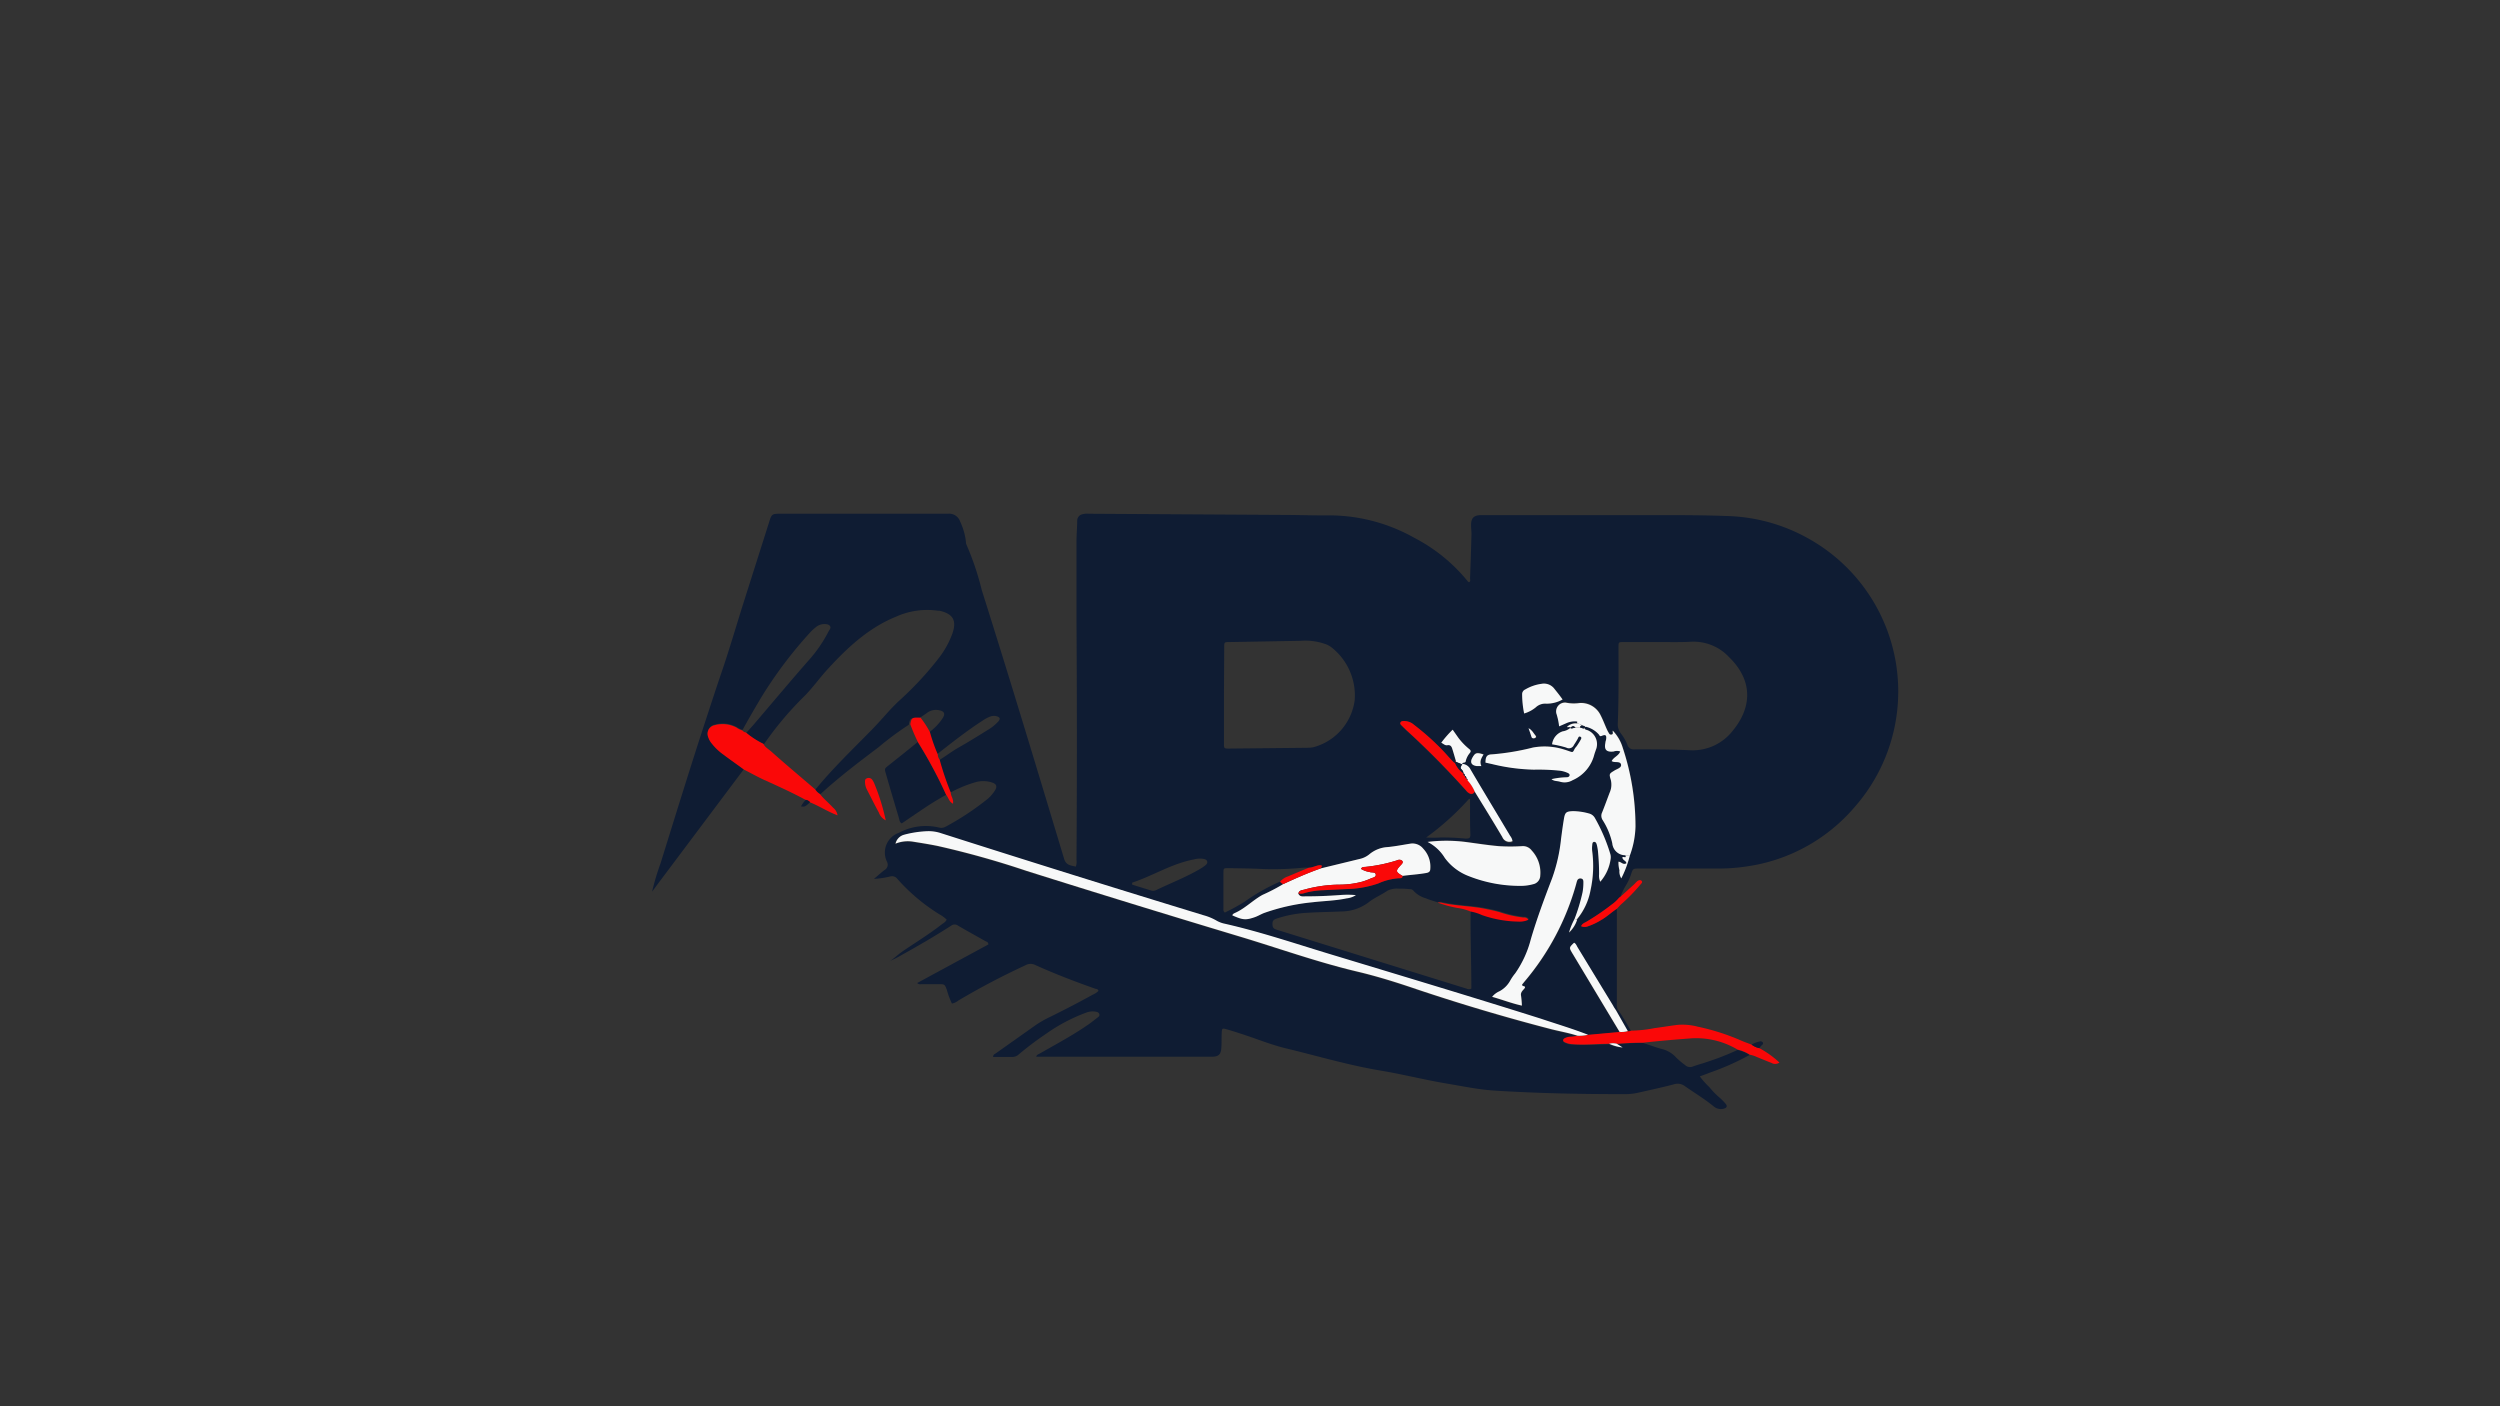 <svg id="frames" xmlns="http://www.w3.org/2000/svg" viewBox="0 0 384 216"><rect x="0" y="0" width="384" height="216" fill="#333333" stroke="none"/><defs><style>.cls-1{fill:#0f1c33;}.cls-2{fill:#fa0808;}.cls-3{fill:#f7f8f8;}.cls-4{fill:#d6d7d0;}</style></defs><path class="cls-1" d="M248.35,139.59l0,11.74V154a2.34,2.34,0,0,0,.14,1.08l-.24.2c-.16-.25-.34-.49-.49-.75q-2.74-4.53-5.48-9c-.15-.25-.24-.55-.53-.69-.78.75-.78.75-.26,1.63l7.25,12.07-4.84.44c-2.41-.95-4.9-1.69-7.36-2.47-10.38-3.28-20.82-6.41-31.24-9.57-5.73-1.73-11.41-3.69-17.26-5a4.18,4.18,0,0,1-1.22-.45,8.14,8.14,0,0,0-2-.84q-20.25-6.22-40.44-12.64a5.93,5.93,0,0,0-2-.28,16,16,0,0,0-3.65.56,1.83,1.83,0,0,0-1.25,1.35,5,5,0,0,1,2.7-.3c1.25.2,2.5.4,3.74.65a136.81,136.81,0,0,1,13.75,3.86q16.22,5.07,32.47,10c6.15,1.84,12.2,4,18.47,5.5,3,.72,6,1.67,8.9,2.65q10.29,3.45,20.78,6.17c1.32.34,2.67.57,4,1-.36,0-.72.1-1.08.13a2.15,2.15,0,0,0-.86.22.51.51,0,0,0-.27.27c0,.17.1.3.26.37a2.87,2.87,0,0,0,1.15.29c.59,0,1.19.07,1.78.06,1.29,0,2.58-.07,3.87-.11a6.65,6.65,0,0,0,2.08.54l-.9-.57c1.35-.11,2.71-.18,4.06-.17.95.31,1.89.65,2.85.92a4.37,4.37,0,0,1,2.27,1.36,12.5,12.5,0,0,0,1.3,1.09,1.13,1.13,0,0,0,1.27.23c.78-.29,1.59-.48,2.37-.77a39.56,39.56,0,0,0,4.45-1.76,5.55,5.55,0,0,1,1.85.77,39.19,39.19,0,0,1-5.92,2.65l-1.73.65a13.58,13.58,0,0,0,1.49,1.67,11.58,11.58,0,0,0,1.46,1.51,9.22,9.22,0,0,1,1,1c.33.37.21.65-.29.78a1.72,1.72,0,0,1-1.58-.4c-1.4-1.14-2.95-2.07-4.42-3.1a1.83,1.83,0,0,0-1.67-.24c-1.9.5-3.82.91-5.74,1.34a9.72,9.72,0,0,1-2.09.16c-6.6,0-13.2-.13-19.78-.55-2.43-.16-4.82-.67-7.22-1.07-3.42-.57-6.78-1.43-10.2-2-4.91-.82-9.66-2.24-14.48-3.4-2.3-.55-4.5-1.46-6.75-2.19-.82-.27-1.65-.54-2.48-.77-.57-.16-.65-.11-.68.46-.05.83,0,1.67-.07,2.5s-.35,1.23-1.28,1.27h-26.7l-.44,0c.07-.33.36-.38.56-.5,2.46-1.41,5-2.76,7.3-4.35.52-.35,1-.74,1.52-1.14.18-.13.4-.29.3-.57s-.34-.31-.57-.36a2.75,2.75,0,0,0-1.47.16,26.53,26.53,0,0,0-6.16,3.26,49,49,0,0,0-4.15,3.13,1.51,1.51,0,0,1-1.08.41c-.95,0-1.91,0-2.88,0,0-.38.25-.44.42-.56l6.12-4.33a15.57,15.57,0,0,1,2.17-1.24c2.21-1.09,4.4-2.22,6.56-3.42a3,3,0,0,0,.91-.59c-.05-.32-.35-.29-.54-.36-3.11-1.1-6.19-2.28-9.2-3.64a1.57,1.57,0,0,0-1.5.07,113.84,113.84,0,0,0-10.26,5.39,2.28,2.28,0,0,1-1,.48,12.08,12.08,0,0,1-.79-2.13c-.33-.83-.31-.85-1.22-.85h-2.6c-.21,0-.46.09-.73-.18l10.93-5.92c0-.39-.28-.42-.47-.52-1.39-.79-2.79-1.55-4.17-2.36a.89.89,0,0,0-1.08,0c-2.6,1.68-5.27,3.21-8,4.73-.48.28-1,.48-1.46.77.7-.49,1.32-1.08,2-1.56,2-1.36,4.09-2.64,6-4.13.28-.22.63-.38.78-.75a5.61,5.61,0,0,0-1.13-.82,29,29,0,0,1-6.47-5.46,1,1,0,0,0-1.05-.35,14.28,14.28,0,0,1-2.52.38c.54-.46,1.07-.94,1.63-1.37a.94.94,0,0,0,.38-1.25,3.21,3.21,0,0,1,1.82-4.46,8.72,8.72,0,0,1,6.2-.8,1.31,1.31,0,0,0,1-.15,42.09,42.09,0,0,0,6.41-4.24,5.62,5.62,0,0,0,1.17-1.36c.34-.56.21-.95-.42-1.16a4.38,4.38,0,0,0-2.46-.1,19,19,0,0,0-4.15,1.72,43.55,43.55,0,0,1-1.69-5c1.06-.62,2-1.38,3.1-2,1.51-.86,3-1.78,4.44-2.68a6.83,6.83,0,0,0,1.7-1.37c.3-.36.23-.58-.2-.74a1.64,1.64,0,0,0-1,0,5,5,0,0,0-1.23.64c-2.49,1.61-4.81,3.44-7.13,5.27a25.9,25.9,0,0,1-1.2-3.4,8.3,8.3,0,0,0,2.2-2.26c.41-.66.23-1.05-.54-1.19a2.26,2.26,0,0,0-1.8.34c-.42.32-.87.6-1.31.89-1.32-.08-1.38,0-1.57,1a45.62,45.62,0,0,0-4.64,3.44C132,117,128.87,119.36,126,122a2.27,2.27,0,0,1-.75-.73c2.64-3.23,5.65-6.11,8.56-9.08.86-.88,1.69-1.8,2.51-2.72.55-.62,1.13-1.21,1.74-1.79a50.33,50.33,0,0,0,6.24-6.73,13.92,13.92,0,0,0,2-3.67c.67-2,.09-3-2-3.47l-.2,0a11.65,11.65,0,0,0-6.44.9c-4.27,1.73-7.54,4.8-10.59,8.14-1.28,1.4-2.39,3-3.74,4.3a50.52,50.52,0,0,0-6,7.18,13.33,13.33,0,0,1-2.7-1.76c.42-.47.85-.94,1.26-1.42,2.77-3.24,5.51-6.52,8.32-9.72A20.92,20.92,0,0,0,127.26,97c.13-.26.42-.52.24-.82s-.62-.34-1-.32a2.06,2.06,0,0,0-1.19.48,7.48,7.48,0,0,0-.88.81A65.79,65.79,0,0,0,117,107c-1,1.67-2,3.4-2.94,5.11a2.83,2.83,0,0,1-.89-.43,4.55,4.55,0,0,0-3.37-.38,1.35,1.35,0,0,0-1,1.84,2.92,2.92,0,0,0,.56,1,8.55,8.55,0,0,0,1.8,1.7c1,.78,2.08,1.52,3.12,2.28l-12,16c-.68.9-1.35,1.8-2.12,2.84a38.08,38.08,0,0,1,1.29-4.32c2.25-7.22,4.47-14.45,6.82-21.63.93-2.85,1.86-5.7,2.83-8.53,1-3,1.89-6,2.84-9.06l4.26-13.42c.31-1,.46-1.09,1.51-1.09h25.9a1.77,1.77,0,0,1,1.86,1.18,9.88,9.88,0,0,1,.89,3.06,1.33,1.33,0,0,0,.08.49,42.89,42.89,0,0,1,2.36,7c4.34,13.72,8.5,27.5,12.65,41.28.31,1,1,1,1.79,1.19a2,2,0,0,0,.11-1q.12-18.25,0-36.5c0-4.17,0-8.34,0-12.5,0-1,.1-2.07.11-3.1a1,1,0,0,1,.72-1,2.87,2.87,0,0,1,1.09-.1l29.6.18c2.46,0,4.93.1,7.39.07a26.76,26.76,0,0,1,13,3.46,25.92,25.92,0,0,1,8.22,6.71s.1.07.16.11c.28-.15.16-.41.16-.62.09-2.27.16-4.53.22-6.8,0-.39-.05-.79-.06-1.19-.05-1.25.38-1.71,1.62-1.71,8.87,0,17.73,0,26.6,0,3.69,0,7.39,0,11.09.14a27,27,0,0,1,12.47,3.44A26.89,26.89,0,0,1,284.84,124a26.72,26.72,0,0,1-16,9,30,30,0,0,1-5.17.41q-5.94,0-11.9,0c-.95,0-.94,0-1.24.87a7.57,7.57,0,0,1-.84,1.8,11.52,11.52,0,0,0-.81,1.7l-.12.06h0a5.68,5.68,0,0,1-1.16,1.08,36.44,36.44,0,0,1-3.86,2.63c-.29.17-.67.28-.84.7a1.41,1.41,0,0,0,1.09,0,10,10,0,0,0,2.07-1C246.85,140.79,247.54,140.11,248.35,139.59Zm-23.77-22.17c-.06-.43.51-.18.55-.51a3,3,0,0,1,.67-1.31c.24-.34-.05-.49-.23-.65A9.81,9.81,0,0,1,224,113.3l-.87-1.24a16.47,16.47,0,0,0-1.75,2c.32.17.6.45.91.39.57-.1.69.26.81.65.2.62.37,1.25.56,1.88-.21.38-.38.08-.52,0-.46-.48-.9-1-1.35-1.47a38.4,38.4,0,0,0-4.6-4.14,2.25,2.25,0,0,0-1.55-.58c-.2,0-.42,0-.53.21s.07.37.21.51l.64.63a128,128,0,0,1,9.2,9.29,1.93,1.93,0,0,0,.35.35c.38.27.73.32,1-.14,1.43,2.35,2.89,4.69,4.28,7.07a1.16,1.16,0,0,0,1.56.63,1.66,1.66,0,0,0-.36-.81c-2-3.4-4.06-6.79-6.08-10.19A1.55,1.55,0,0,0,224.58,117.42Zm-28,18a1,1,0,0,0,.49.38,28.86,28.86,0,0,1-3.17,1.65c-1.46.8-2.63,2-4.15,2.74-.19.09-.42.16-.49.41,1.62.72,2.06.76,3.47.27.5-.18,1-.47,1.45-.65a31.13,31.13,0,0,1,7.38-1.63c1.75-.21,3.52-.23,5.25-.6a3.24,3.24,0,0,0,1.43-.5,14.57,14.57,0,0,0-2.57,0c-1.69.12-3.39.21-5.08.19-.43,0-1,.14-1.2-.44a1.72,1.72,0,0,0,1-.07,11.67,11.67,0,0,1,2.75-.43l3.68-.18a15.8,15.8,0,0,0,4.88-.86,9.2,9.2,0,0,1,3.17-.8c.22,0,.56,0,.57-.36,1.22-.17,2.45-.23,3.66-.45.4-.07.58-.24.61-.63a4,4,0,0,0-1.09-3.11,2.1,2.1,0,0,0-2-.76c-1.15.18-2.3.41-3.45.52a4.78,4.78,0,0,0-2.81,1.1,3.52,3.52,0,0,1-1.52.73l-6,1.45c.19-.24.32-.53-.15-.49s-1.08.35-1.65.38a8.77,8.77,0,0,0-.89,0,45.92,45.92,0,0,1-6,.21c-1.82-.1-3.65-.11-5.48-.14-.72,0-.74,0-.75.7,0,1.86,0,3.73,0,5.59a.55.55,0,0,0,.21.53,31.24,31.24,0,0,0,3-1.64A30.22,30.22,0,0,1,196.63,135.41ZM241.2,111.8a2.24,2.24,0,0,1-1.13.51,2.38,2.38,0,0,0-1.65,2,15.8,15.8,0,0,1,2.18.5.82.82,0,0,0,1.16-.38c.2-.35.43-.68.61-1,.09-.19.18-.41.41-.28s.07.36,0,.52c-.17.32-.38.62-.58.93a2.79,2.79,0,0,0-.31.39c-.28.57-.27.58-.83.38-.25-.08-.5-.18-.76-.25a9.92,9.92,0,0,0-4.81-.32,37.33,37.33,0,0,1-6.3,1.05c-.76,0-1,.36-1,1.27l1,.22a29.61,29.61,0,0,0,6.42.86,32,32,0,0,1,3.79.14,4.11,4.11,0,0,1,1.35.33c.18.08.41.18.36.41s-.27.29-.47.29a11.5,11.5,0,0,0-2.31.29c.4.34.9.26,1.33.4a2.42,2.42,0,0,0,1.91-.24,5.83,5.83,0,0,0,3.32-3.89c.07-.26.17-.51.25-.76a2.3,2.3,0,0,0-1.2-3c-.2-.11-.55-.06-.54-.43a.21.21,0,0,1,.31-.12,3.81,3.81,0,0,1,1.91,1.19c.1.13.14.3.44.17.57-.23.72-.08.66.48,0,.2-.08.39-.12.59-.22,1.08.16,1.47,1.28,1.34a1.44,1.44,0,0,1,1,0c-.26.68-1,.87-1.32,1.48l.21.09c.43.13,1.15,0,1.23.43s-.61.67-1,.92c-.79.49-.86.49-.58,1.41a3,3,0,0,1-.17,2c-.38,1-.74,2-1.14,3a1.2,1.2,0,0,0,.07,1.21,11,11,0,0,1,1.48,3.58,2,2,0,0,0,2,1.82c.29.58-.46.14-.44.41s.56.45.6.83c-.5.31-.8-.22-1.21-.24a4.25,4.25,0,0,0,.15,1.31,2,2,0,0,0,.28,1.25,16.31,16.31,0,0,0,1.32-3.55,13.71,13.71,0,0,0,.87-4.48,38.25,38.25,0,0,0-1.95-12.05,6.49,6.49,0,0,0-1.54-2.66c-.06.26.14.49-.14.59a.34.34,0,0,1-.43-.16,5.83,5.83,0,0,1-.37-.7c-.31-.7-.58-1.42-.93-2.1a3.33,3.33,0,0,0-3.24-1.87,6.08,6.08,0,0,1-2.08-.06,1.36,1.36,0,0,0-1.48,1.64,10.06,10.06,0,0,1,.43,2l1.12-.49a3.11,3.11,0,0,1,1.56-.26c.23,0,.07.19.05.3a2.06,2.06,0,0,0-1.51.54C240.86,111.8,241.1,111.55,241.2,111.8Zm1.06,29.43a9.72,9.72,0,0,0,2.07-4.44,17.32,17.32,0,0,0,.26-6,3.8,3.8,0,0,1,0-.89c0-.21,0-.54.3-.54s.36.26.42.49a6.78,6.78,0,0,1,.16.88c.12,1.2.16,2.4.18,3.6a2.26,2.26,0,0,0,.18,1.15,6.66,6.66,0,0,0,1.6-3.57,1.78,1.78,0,0,0-.06-.69,26.72,26.72,0,0,0-2.35-5.5,1.44,1.44,0,0,0-.92-.72,9.32,9.32,0,0,0-2.46-.36c-1,0-1.22.19-1.39,1.18s-.31,2-.44,3.06a25.66,25.66,0,0,1-1.39,6.11c-1.18,3.08-2.33,6.17-3.26,9.34a16.14,16.14,0,0,1-2.4,5.23,7.42,7.42,0,0,0-.79,1.16,4.08,4.08,0,0,1-1.61,1.58,3,3,0,0,0-1.14.86c1.55.44,3,1,4.57,1.35a14.67,14.67,0,0,0-.13-1.52c-.12-.61.39-.87.61-1.24,0-.18-.13-.18-.21-.22l-.24-.13a.45.45,0,0,1,0-.12l.31-.39a39.53,39.53,0,0,0,8-15.06,4.34,4.34,0,0,1,.14-.48.51.51,0,0,1,.62-.36c.29.05.35.28.35.53a8.53,8.53,0,0,1-.13,1.59,28.76,28.76,0,0,1-1.23,4.09,10.65,10.65,0,0,0-.85,2.09A4.55,4.55,0,0,0,242.26,141.23Zm-21.46-2.64c-.6-.2-1.22-.36-1.79-.61a4.09,4.09,0,0,1-1.92-1.18.58.58,0,0,0-.52-.22,12.17,12.17,0,0,0-1.7-.08,3.3,3.3,0,0,0-1.75.31c-.93.63-2,1.08-2.88,1.77A7,7,0,0,1,206,140c-1.69.08-3.39.09-5.09.2a17.83,17.83,0,0,0-4.89.92c-.53.19-.6.46-.56,1s.42.61.79.73l29,9a.81.81,0,0,0,.75,0c0-3.95-.16-7.94-.11-11.93a7.67,7.67,0,0,1,1.81.53,17.69,17.69,0,0,0,5.58,1,3.22,3.22,0,0,0,1.54-.28.76.76,0,0,0-.73-.34,17.38,17.38,0,0,1-3.7-.83c-.67-.19-1.35-.33-2-.47-2.32-.47-4.7-.43-7-1A2,2,0,0,0,220.8,138.59ZM188,106.84h0c0,2.43,0,4.86,0,7.29,0,.86,0,.86.89.85l11.79-.12a6.73,6.73,0,0,0,1-.07,8.65,8.65,0,0,0,6.4-7.23,9.39,9.39,0,0,0-3.53-8.1,3.31,3.31,0,0,0-1.15-.59,9.19,9.19,0,0,0-3.64-.44l-10.88.19c-.82,0-.84,0-.84.82Zm67-8.22h-5.6c-.78,0-.8,0-.8.76,0,3.93.05,7.86-.11,11.79a2.3,2.3,0,0,0,.47,1.48,7,7,0,0,1,1,1.73,1,1,0,0,0,1.12.72c2.83,0,5.67,0,8.5.14a7.82,7.82,0,0,0,6.57-3c2.84-3.45,3.16-7.43-.26-11-.11-.12-.23-.23-.35-.35a7.43,7.43,0,0,0-5.75-2.32C258.16,98.66,256.56,98.62,255,98.62Zm-35.69,30.7a6.62,6.62,0,0,1,2.66,2.42,8.16,8.16,0,0,0,3.67,2.79,21.34,21.34,0,0,0,8,1.5,7,7,0,0,0,1.88-.25,1.37,1.37,0,0,0,1.11-1.34,5,5,0,0,0-1.32-3.85,1.68,1.68,0,0,0-1.47-.66,28.67,28.67,0,0,1-3.59,0c-1.73-.15-3.44-.43-5.15-.65A23.3,23.3,0,0,0,219.27,129.32Zm-45.41,6.27v.29l3,.93a1,1,0,0,0,.68-.09c2.28-1.1,4.64-2,6.83-3.3a5.91,5.91,0,0,0,.66-.45c.22-.17.44-.37.35-.67s-.39-.33-.65-.39a3.44,3.44,0,0,0-1.39.1C180,132.64,177.08,134.53,173.86,135.59Zm51.94-12.81-.18-.09a41.44,41.44,0,0,1-6.6,5.95,17.65,17.65,0,0,0,2.19,0,35.86,35.86,0,0,1,3.88.17c.49,0,.73-.05.72-.62C225.78,126.37,225.8,124.58,225.8,122.78Zm8.31-13.19a5.06,5.06,0,0,0,1.78-.94,2.1,2.1,0,0,1,1.55-.57,4.91,4.91,0,0,0,2.57-.64c-.45-.59-.85-1.13-1.26-1.64a2,2,0,0,0-1.94-.77,6.74,6.74,0,0,0-2.53.87.78.78,0,0,0-.48.69A14.84,14.84,0,0,0,234.11,109.59Zm-6.58,8.08c-.34-.77.06-1.29.34-1.83-1.1-.38-1.24-.34-1.71.48s-.17,1.19.66,1.3Zm7.25-5.82c.2.55.32,1,.51,1.39.12.24.4.22.6.07s0-.3-.07-.41C235.52,112.58,235.34,112.14,234.78,111.85Z"/><path class="cls-2" d="M114.56,112.5a12.87,12.87,0,0,0,2.7,1.75c.25.54.77.8,1.19,1.17,2.24,2,4.5,3.88,6.75,5.82a2.27,2.27,0,0,0,.75.73c.59.77,1.36,1.37,2,2.08a1.87,1.87,0,0,1,.7,1.19c-1.51-.57-2.81-1.43-4.23-2a1.1,1.1,0,0,0-.66-.37c-2.08-1.13-4.23-2.1-6.39-3.08-1.06-.48-2.07-1.07-3.11-1.58-1-.76-2.1-1.5-3.12-2.28a8.55,8.55,0,0,1-1.8-1.7,2.92,2.92,0,0,1-.56-1,1.35,1.35,0,0,1,1-1.84,4.55,4.55,0,0,1,3.37.38,2.83,2.83,0,0,0,.89.43A.73.73,0,0,0,114.56,112.5Z"/><path class="cls-1" d="M145.33,122.09c-2.4,1.29-4.6,2.9-6.83,4.39-.38-.24-.34-.58-.43-.85-.68-2.26-1.35-4.53-2-6.79-.23-.78-.22-.77.45-1.3,1.49-1.18,3-2.38,4.44-3.57A69.78,69.78,0,0,1,145.33,122.09Z"/><path class="cls-2" d="M268.76,162a5.55,5.55,0,0,0-1.85-.77,12.42,12.42,0,0,0-7.15-1.74c-2.46.19-4.91.39-7.36.67-1.35,0-2.71.06-4.06.17a2.36,2.36,0,0,0-1.18,0c-1.29,0-2.58.09-3.87.11-.59,0-1.19,0-1.78-.06a2.87,2.87,0,0,1-1.15-.29c-.16-.07-.3-.2-.26-.37a.51.51,0,0,1,.27-.27,2.15,2.15,0,0,1,.86-.22c.36,0,.72-.08,1.08-.13a5.86,5.86,0,0,0,1.62-.15l4.84-.44a3.35,3.35,0,0,0,1.26-.13.64.64,0,0,0,.45-.07,20.38,20.38,0,0,0,3.65-.39c1.15-.15,2.3-.34,3.45-.49a9.1,9.1,0,0,1,3.16.26,34.33,34.33,0,0,1,6.63,2.11c.54.25,1.11.43,1.67.65a2.93,2.93,0,0,0,1.2.55,14.52,14.52,0,0,1,3.08,2.21,1.11,1.11,0,0,1-1.21.06c-.75-.29-1.48-.6-2.22-.9A5.07,5.07,0,0,0,268.76,162Z"/><path class="cls-2" d="M145.33,122.09A69.78,69.78,0,0,0,141,114a26.93,26.93,0,0,1-1.18-2.76c.19-1,.25-1.07,1.58-1a14.31,14.31,0,0,1,1.44,2.22,25.9,25.9,0,0,0,1.2,3.4,1.44,1.44,0,0,0,.3.85,43.55,43.55,0,0,0,1.69,5c0,.57.47,1,.35,1.74C145.73,123.11,145.68,122.48,145.33,122.09Z"/><path class="cls-2" d="M248.35,139.59c-.81.52-1.5,1.2-2.34,1.68a10,10,0,0,1-2.07,1,1.41,1.41,0,0,1-1.09,0c.17-.42.55-.53.84-.7a36.44,36.44,0,0,0,3.86-2.63,5.68,5.68,0,0,0,1.16-1.08h0l.12-.06,2.12-1.92c.17-.16.32-.34.49-.49s.5-.32.71-.09-.06.42-.19.58A27.52,27.52,0,0,1,248.9,139C248.71,139.2,248.54,139.4,248.35,139.59Z"/><path class="cls-2" d="M136.05,126a2.08,2.08,0,0,1-1.06-1.2c-.63-1.13-1.19-2.29-1.79-3.44a2.6,2.6,0,0,1-.33-1.13c0-.26-.06-.55.27-.67a.67.67,0,0,1,.87.26,3.25,3.25,0,0,1,.28.52A32.31,32.31,0,0,1,136.05,126Z"/><path class="cls-1" d="M270.24,161a2.93,2.93,0,0,1-1.2-.55,4.3,4.3,0,0,1,1.29-.49.42.42,0,0,1,.44.16c.1.18,0,.3-.16.43S270.36,160.84,270.24,161Z"/><path class="cls-1" d="M250.48,158.3a.64.64,0,0,1-.45.07l-1.75-3.08.24-.2C249.23,156.12,249.86,157.2,250.48,158.3Z"/><path class="cls-1" d="M123.77,122.85a1.1,1.1,0,0,1,.66.37c-.78.71-.78.71-1.4.65A4.23,4.23,0,0,1,123.77,122.85Z"/><path class="cls-3" d="M243.93,158.94a5.86,5.86,0,0,1-1.62.15c-1.3-.43-2.65-.66-4-1q-10.5-2.72-20.78-6.17c-2.93-1-5.89-1.93-8.9-2.65-6.27-1.47-12.32-3.66-18.47-5.5q-16.26-4.89-32.47-10A136.81,136.81,0,0,0,144,129.93c-1.24-.25-2.49-.45-3.74-.65a5,5,0,0,0-2.7.3,1.83,1.83,0,0,1,1.25-1.35,16,16,0,0,1,3.65-.56,5.93,5.93,0,0,1,2,.28q20.18,6.45,40.44,12.64a8.14,8.14,0,0,1,2,.84,4.18,4.18,0,0,0,1.22.45c5.85,1.33,11.53,3.29,17.26,5,10.42,3.16,20.86,6.29,31.24,9.57C239,157.25,241.52,158,243.93,158.94Z"/><path class="cls-3" d="M241.85,141.15a28.76,28.76,0,0,0,1.23-4.09,8.53,8.53,0,0,0,.13-1.59c0-.25-.06-.48-.35-.53a.51.51,0,0,0-.62.36,4.34,4.34,0,0,0-.14.48,39.53,39.53,0,0,1-8,15.06l-.31.39a.45.45,0,0,0,0,.12l.24.13c.08,0,.2,0,.21.22-.22.37-.73.63-.61,1.24a14.67,14.67,0,0,1,.13,1.52c-1.59-.35-3-.91-4.57-1.35a3,3,0,0,1,1.14-.86,4.08,4.08,0,0,0,1.61-1.58,7.42,7.42,0,0,1,.79-1.16,16.14,16.14,0,0,0,2.4-5.23c.93-3.17,2.08-6.26,3.26-9.34a25.66,25.66,0,0,0,1.39-6.11c.13-1,.27-2.05.44-3.06s.36-1.14,1.39-1.18a9.32,9.32,0,0,1,2.46.36,1.44,1.44,0,0,1,.92.72,26.72,26.72,0,0,1,2.35,5.5,1.78,1.78,0,0,1,.06.69,6.66,6.66,0,0,1-1.6,3.57,2.26,2.26,0,0,1-.18-1.15c0-1.2-.06-2.4-.18-3.6a6.78,6.78,0,0,0-.16-.88c-.06-.23-.14-.5-.42-.49s-.28.33-.3.54a3.8,3.8,0,0,0,0,.89,17.32,17.32,0,0,1-.26,6,9.72,9.72,0,0,1-2.07,4.44Z"/><path class="cls-3" d="M202.82,133.4l6-1.46a3.52,3.52,0,0,0,1.52-.73,4.78,4.78,0,0,1,2.81-1.1c1.15-.11,2.3-.34,3.45-.52a2.1,2.1,0,0,1,2,.76,4,4,0,0,1,1.09,3.11c0,.39-.21.56-.61.63-1.21.22-2.44.28-3.66.45-1.07-.62-1.1-.75-.28-1.64.06-.07.14-.14.2-.22.23-.31.07-.49-.22-.6a.84.84,0,0,0-.58.08,23.89,23.89,0,0,1-4.88,1c-.21,0-.47,0-.62.3a3.6,3.6,0,0,0,1.35.49c.32.12.86-.06.92.38s-.5.47-.81.62a9.61,9.61,0,0,1-1.3.48,13.66,13.66,0,0,1-3.36.45,20.65,20.65,0,0,0-5.42.74c-.38.12-.89.08-1,.62.24.58.77.43,1.2.44,1.69,0,3.39-.07,5.08-.19a14.57,14.57,0,0,1,2.57,0,3.24,3.24,0,0,1-1.43.5c-1.73.37-3.5.39-5.25.6a31.13,31.13,0,0,0-7.38,1.63c-.49.18-.95.47-1.45.65-1.41.49-1.85.45-3.47-.27.07-.25.3-.32.49-.41,1.52-.7,2.69-1.94,4.15-2.74a28.86,28.86,0,0,0,3.17-1.65C199,134.93,200.87,134.07,202.82,133.4Z"/><path class="cls-3" d="M249.65,131.37a2,2,0,0,1-2-1.82,11,11,0,0,0-1.48-3.58,1.2,1.2,0,0,1-.07-1.21c.4-1,.76-2,1.14-3a3,3,0,0,0,.17-2c-.28-.92-.21-.92.58-1.41.4-.25,1.11-.41,1-.92s-.8-.3-1.23-.43l-.21-.09c.29-.61,1.06-.8,1.32-1.48a1.44,1.44,0,0,0-1,0c-1.12.13-1.5-.26-1.28-1.34,0-.2.1-.39.12-.59.06-.56-.09-.71-.66-.48-.3.13-.34,0-.44-.17a3.81,3.81,0,0,0-1.91-1.19.21.21,0,0,0-.31.12l0,0c.17-.42-.29-.21-.38-.38a2.07,2.07,0,0,0-.8-.28c0-.11.18-.27-.05-.3a3.11,3.11,0,0,0-1.56.26l-1.12.49a10.06,10.06,0,0,0-.43-2,1.36,1.36,0,0,1,1.48-1.64,6.08,6.08,0,0,0,2.08.06,3.33,3.33,0,0,1,3.24,1.87c.35.68.62,1.4.93,2.1a5.83,5.83,0,0,0,.37.7.34.34,0,0,0,.43.16c.28-.1.08-.33.14-.59a6.49,6.49,0,0,1,1.54,2.66,38.25,38.25,0,0,1,1.95,12.05,13.71,13.71,0,0,1-.87,4.48Z"/><path class="cls-3" d="M219.27,129.32a23.3,23.3,0,0,1,5.78,0c1.71.22,3.42.5,5.15.65a28.67,28.67,0,0,0,3.59,0,1.68,1.68,0,0,1,1.47.66,5,5,0,0,1,1.32,3.85,1.37,1.37,0,0,1-1.11,1.34,7,7,0,0,1-1.88.25,21.34,21.34,0,0,1-8-1.5,8.16,8.16,0,0,1-3.67-2.79A6.62,6.62,0,0,0,219.27,129.32Z"/><path class="cls-3" d="M243.38,111.76c0,.37.34.32.54.43a2.3,2.3,0,0,1,1.2,3c-.08.25-.18.5-.25.76a5.83,5.83,0,0,1-3.32,3.89,2.42,2.42,0,0,1-1.91.24c-.43-.14-.93-.06-1.33-.4a11.5,11.5,0,0,1,2.31-.29c.2,0,.43-.07.47-.29s-.18-.33-.36-.41a4.11,4.11,0,0,0-1.35-.33,32,32,0,0,0-3.79-.14,29.61,29.61,0,0,1-6.42-.86l-1-.22c0-.91.21-1.25,1-1.27a37.33,37.33,0,0,0,6.3-1.05,9.92,9.92,0,0,1,4.81.32c.26.07.51.17.76.25.56.2.55.19.83-.38a2.79,2.79,0,0,1,.31-.39c.2-.31.41-.61.58-.93.08-.16.26-.39,0-.52s-.32.09-.41.28c-.18.35-.41.68-.61,1a.82.82,0,0,1-1.16.38,15.8,15.8,0,0,0-2.18-.5,2.38,2.38,0,0,1,1.65-2,2.24,2.24,0,0,0,1.13-.51h0c.28.18.55-.09.83,0h.78c.2-.06.4.22.61,0Z"/><path class="cls-2" d="M226.52,121.6c-.28.46-.63.41-1,.14a1.93,1.93,0,0,1-.35-.35,128,128,0,0,0-9.2-9.29l-.64-.63c-.14-.14-.33-.29-.21-.51s.33-.2.53-.21a2.25,2.25,0,0,1,1.55.58,38.4,38.4,0,0,1,4.6,4.14c.45.49.89,1,1.35,1.47.14.13.31.43.52,0h0c-.07,0-.24,0-.17.15a3.62,3.62,0,0,0,1.35,1.67v0a.3.3,0,0,0,.22.41l0,0a.66.66,0,0,0,.23.43l0,0,.23.31A5.94,5.94,0,0,1,226.52,121.6Z"/><path class="cls-2" d="M199.44,137.24c.14-.54.65-.5,1-.62a20.65,20.65,0,0,1,5.42-.74,13.66,13.66,0,0,0,3.36-.45,9.61,9.61,0,0,0,1.3-.48c.31-.15.86-.2.81-.62s-.6-.26-.92-.38a3.6,3.6,0,0,1-1.35-.49c.15-.33.41-.28.62-.3a23.89,23.89,0,0,0,4.88-1,.84.84,0,0,1,.58-.08c.29.11.45.29.22.6-.06.08-.14.15-.2.22-.82.89-.79,1,.28,1.64,0,.41-.35.35-.57.36a9.2,9.2,0,0,0-3.17.8,15.8,15.8,0,0,1-4.88.86l-3.68.18a11.67,11.67,0,0,0-2.75.43A1.72,1.72,0,0,1,199.44,137.24Z"/><path class="cls-3" d="M248.28,155.29l1.75,3.08a3.35,3.35,0,0,1-1.26.13l-7.25-12.07c-.52-.88-.52-.88.26-1.63.29.14.38.44.53.69q2.74,4.51,5.48,9C247.94,154.8,248.12,155,248.28,155.29Z"/><path class="cls-3" d="M234.11,109.59a14.84,14.84,0,0,1-.31-3,.78.78,0,0,1,.48-.69,6.74,6.74,0,0,1,2.53-.87,2,2,0,0,1,1.94.77c.41.51.81,1,1.26,1.64a4.91,4.91,0,0,1-2.57.64,2.1,2.1,0,0,0-1.55.57A5.06,5.06,0,0,1,234.11,109.59Z"/><path class="cls-3" d="M226.52,121.6a6.13,6.13,0,0,0-1.1-1.73c0-.14,0-.28-.23-.3l0,0a.34.34,0,0,0-.23-.43l0,0a.4.4,0,0,0-.22-.41v0a.89.89,0,0,0-.28-.58c-.34-.34-.07-.57.08-.83l0,0a1.55,1.55,0,0,1,1.34.88c2,3.4,4.06,6.79,6.08,10.19a1.66,1.66,0,0,1,.36.81,1.16,1.16,0,0,1-1.56-.63C229.41,126.29,228,124,226.52,121.6Z"/><path class="cls-2" d="M225.84,140a7.8,7.8,0,0,0-2-.54,17.48,17.48,0,0,1-3-.82,2,2,0,0,1,.49,0c2.31.54,4.69.5,7,1,.69.14,1.37.28,2,.47a17.38,17.38,0,0,0,3.7.83.76.76,0,0,1,.73.34,3.22,3.22,0,0,1-1.54.28,17.69,17.69,0,0,1-5.58-1A7.67,7.67,0,0,0,225.84,140Z"/><path class="cls-3" d="M223.66,117c-.19-.63-.36-1.26-.56-1.88-.12-.39-.24-.75-.81-.65-.31.06-.59-.22-.91-.39a16.47,16.47,0,0,1,1.75-2l.87,1.24a9.81,9.81,0,0,0,1.57,1.65c.18.16.47.31.23.65a3,3,0,0,0-.67,1.31c0,.33-.61.08-.55.51l0,0-1-.41Z"/><path class="cls-2" d="M196.63,135.41a2.77,2.77,0,0,1,1.22-.8c1.05-.45,2.11-.89,3.18-1.33.57,0,1.09-.34,1.65-.38s.34.25.15.5a60.85,60.85,0,0,0-5.71,2.39A1,1,0,0,1,196.63,135.41Z"/><path class="cls-3" d="M249.65,131.37h.7a16.31,16.31,0,0,1-1.32,3.55,2,2,0,0,1-.28-1.25,4.25,4.25,0,0,1-.15-1.31c.41,0,.71.55,1.21.24,0-.38-.53-.44-.6-.83S249.94,132,249.65,131.37Z"/><path class="cls-3" d="M227.53,117.67l-.71,0c-.83-.11-1.07-.59-.66-1.3s.61-.86,1.71-.48C227.59,116.38,227.19,116.9,227.53,117.67Z"/><path class="cls-3" d="M241.85,141.15l.41.08a4.55,4.55,0,0,1-1.26,2A10.65,10.65,0,0,1,241.85,141.15Z"/><path class="cls-3" d="M242.79,111.79H242c-.26-.32-.42-.32-.82,0h0c-.1-.25-.34,0-.49-.13a1.85,1.85,0,0,1,2.31-.26C242.86,111.48,242.63,111.52,242.79,111.79Z"/><path class="cls-3" d="M234.78,111.85c.56.29.74.73,1,1.05.11.11.24.28.07.41s-.48.17-.6-.07C235.1,112.83,235,112.4,234.78,111.85Z"/><path class="cls-3" d="M247.16,160.32a2.36,2.36,0,0,1,1.18,0l.9.57A6.65,6.65,0,0,1,247.16,160.32Z"/><path class="cls-4" d="M248.71,137.86Z"/><path class="cls-1" d="M242.79,111.79c-.16-.27.07-.31.23-.38.09.17.55,0,.38.38C243.19,112,243,111.73,242.79,111.79Z"/><path class="cls-1" d="M241.18,111.81c.4-.34.56-.34.82,0C241.73,111.72,241.46,112,241.18,111.81Z"/><path class="cls-1" d="M223.62,117l1,.41c-.15.26-.42.49-.08.83a.89.89,0,0,1,.28.58,3.62,3.62,0,0,1-1.35-1.67C223.38,117,223.55,117,223.62,117Z"/><path class="cls-1" d="M225,119.17a.34.34,0,0,1,.23.43A.66.66,0,0,1,225,119.17Z"/><path class="cls-1" d="M224.79,118.78a.4.4,0,0,1,.22.41A.3.3,0,0,1,224.79,118.78Z"/><path class="cls-1" d="M225.19,119.57c.19,0,.21.16.23.3Z"/></svg>